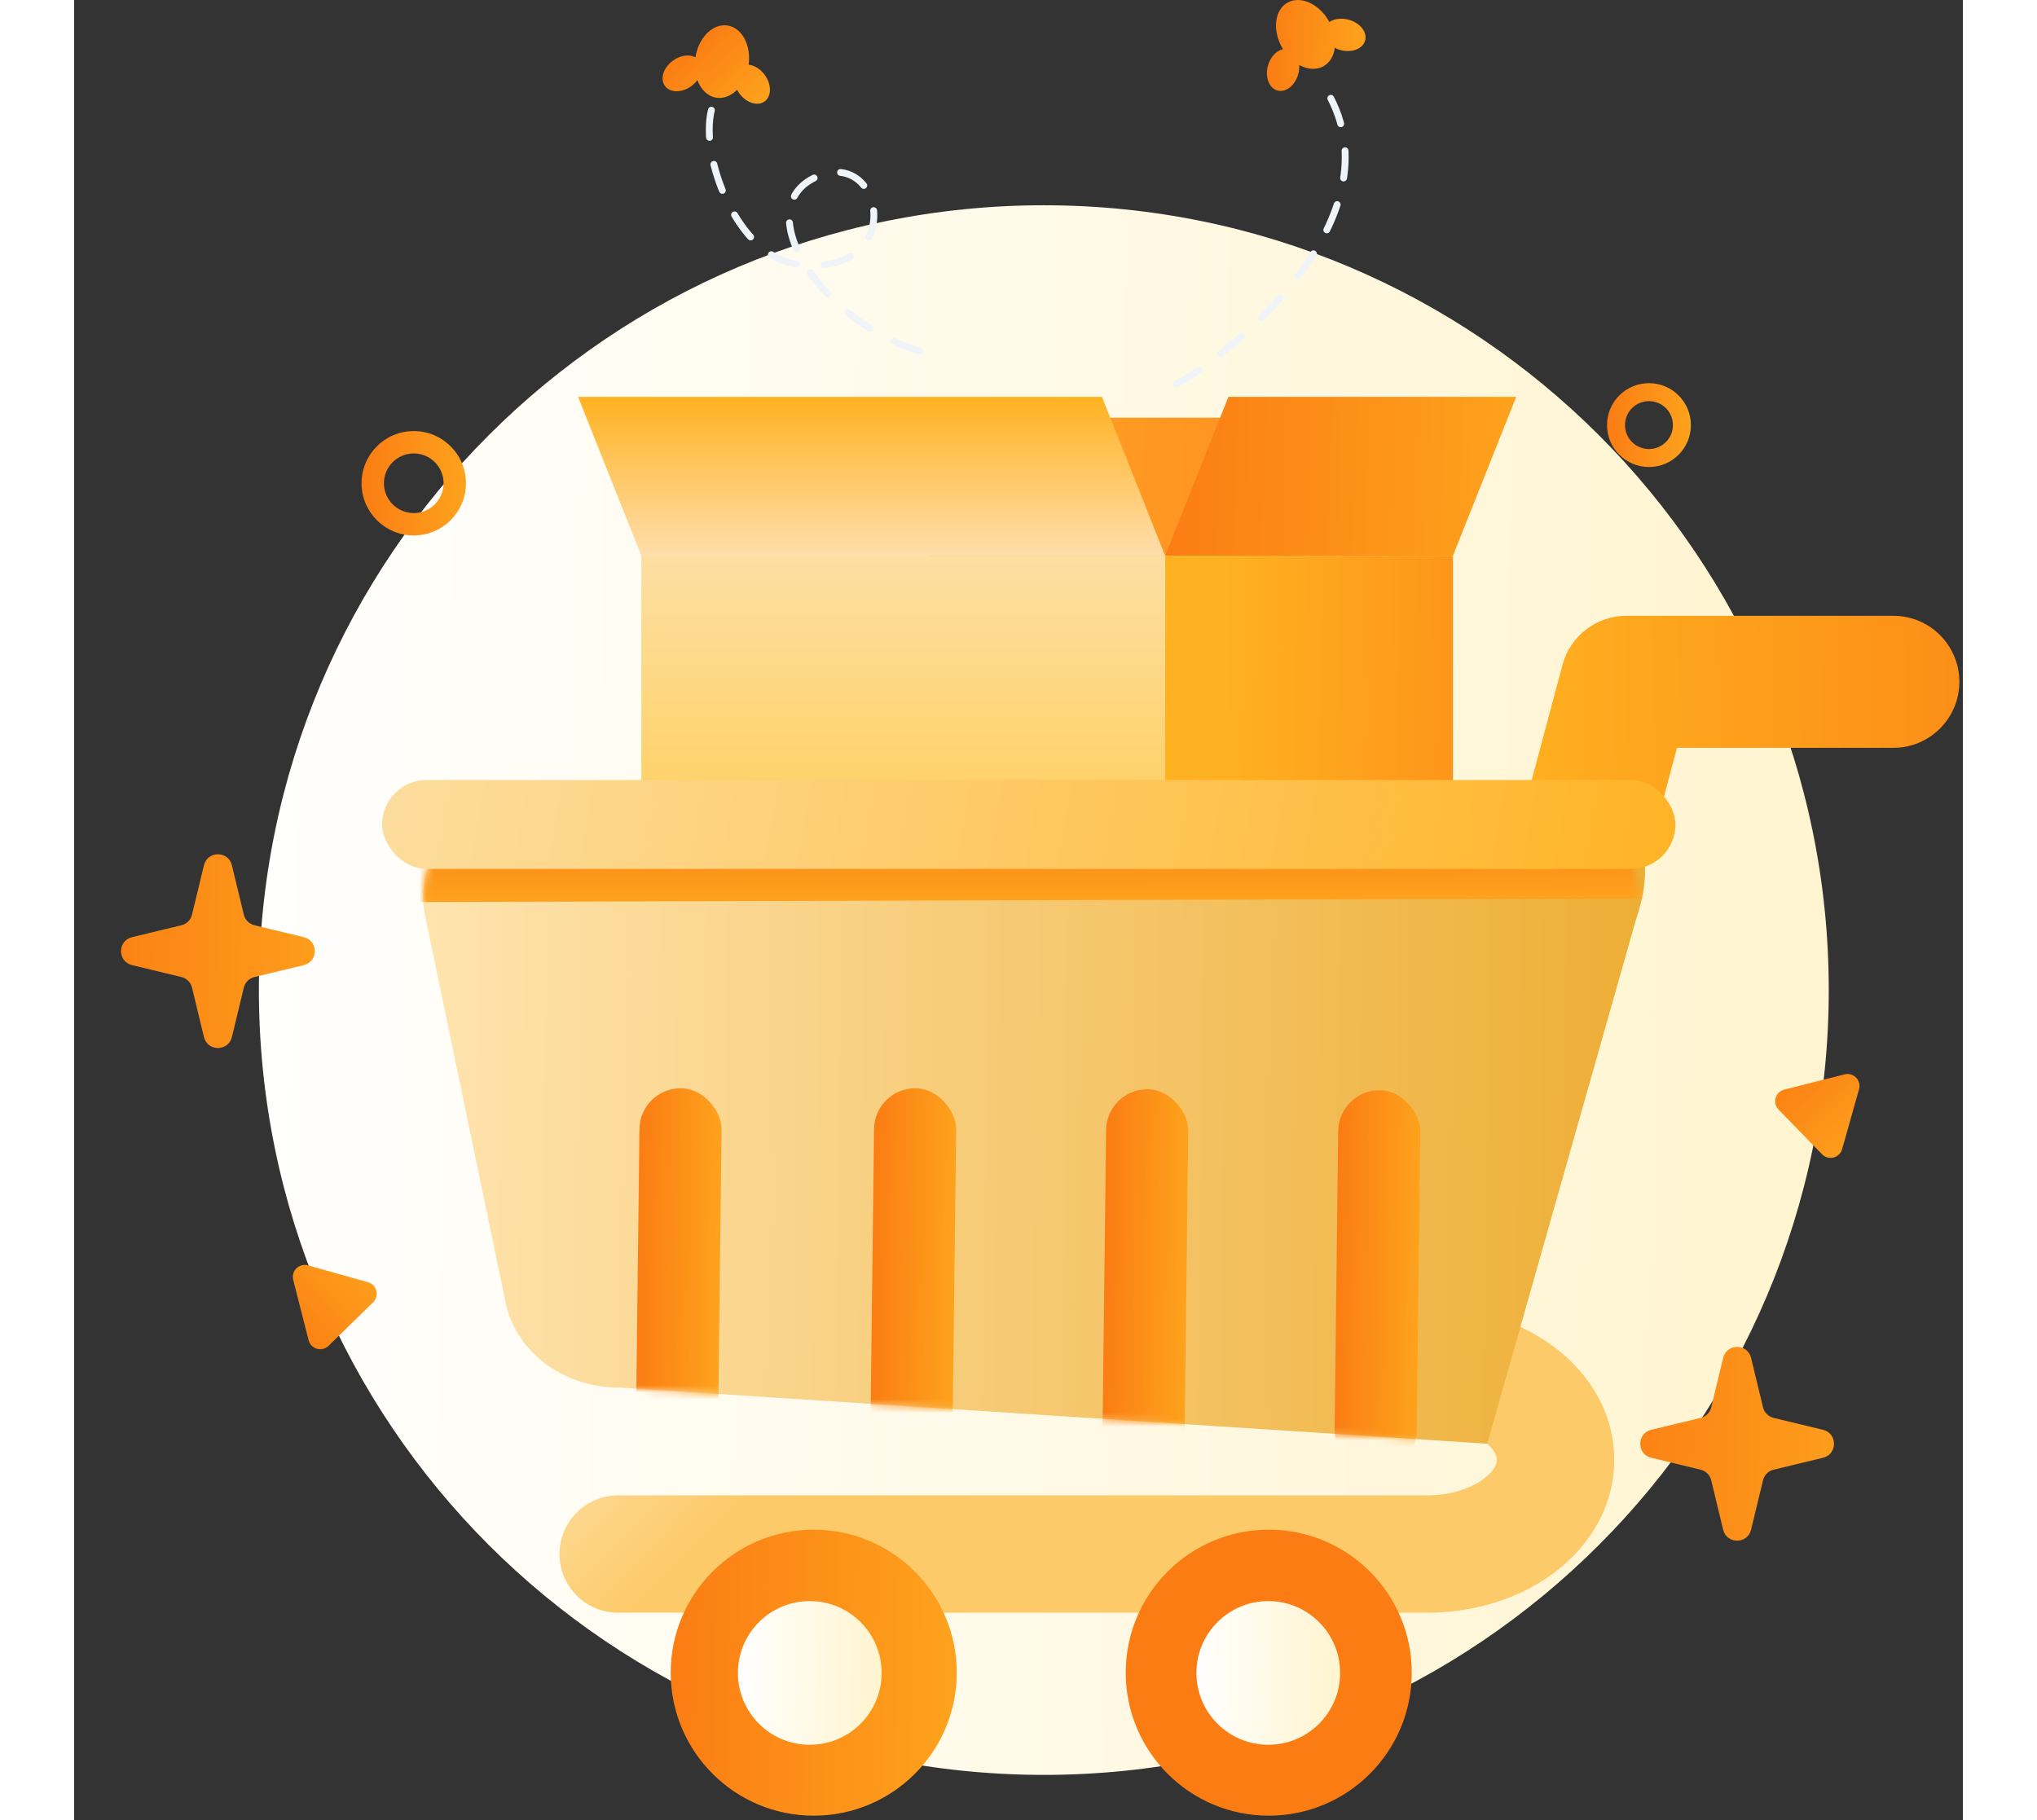 <svg width="376" height="336" viewBox="0 0 276 266" fill="none" xmlns="http://www.w3.org/2000/svg">
<rect x="0" y="0" width="276" height="266" fill="#333333" stroke="none"/>
<path d="M141.701 259.402C205.049 259.402 256.402 208.049 256.402 144.701C256.402 81.353 205.049 30 141.701 30C78.353 30 27 81.353 27 144.701C27 208.049 78.353 259.402 141.701 259.402Z" fill="url(#paint0_linear_5_1084)"/>
<path fill-rule="evenodd" clip-rule="evenodd" d="M139.422 199.606C139.422 194.868 143.263 191.027 148.001 191.027H197.776C204.577 191.027 211.078 193.04 216.083 196.719C221.087 200.397 225.058 206.181 225.058 213.359C225.058 220.537 221.088 226.321 216.086 230.001C211.081 233.684 204.579 235.7 197.776 235.7H79.506C74.768 235.7 70.927 231.859 70.927 227.121C70.927 222.383 74.768 218.542 79.506 218.542H197.776C201.304 218.542 204.154 217.479 205.918 216.181C207.685 214.881 207.901 213.785 207.901 213.359C207.901 212.935 207.687 211.842 205.921 210.544C204.158 209.248 201.307 208.185 197.776 208.185L147.5 206.5C142.762 206.5 139.422 204.344 139.422 199.606Z" fill="url(#paint1_linear_5_1084)"/>
<path fill-rule="evenodd" clip-rule="evenodd" d="M217.5 97.154C218.629 92.935 222.452 90 226.82 90H265.841C271.169 90 275.488 94.319 275.488 99.647C275.488 104.976 271.169 109.295 265.841 109.295H234.226L222.969 151.367C221.592 156.514 216.303 159.57 211.156 158.193C206.009 156.816 202.953 151.527 204.33 146.38L217.5 97.154Z" fill="url(#paint2_linear_5_1084)"/>
<path d="M209.164 61.05H150.641H92.119L82.885 81.232H199.922L209.164 61.05Z" fill="url(#paint3_linear_5_1084)"/>
<path d="M150.198 58H73.643L82.885 81.232H159.431L150.198 58Z" fill="url(#paint4_linear_5_1084)"/>
<path d="M210.727 58H168.673L159.431 81.232H201.485L210.727 58Z" fill="url(#paint5_linear_5_1084)"/>
<path d="M201.493 81.231H124.938V157.786H201.493V81.231Z" fill="url(#paint6_linear_5_1084)"/>
<path d="M159.44 81.231H82.885V157.786H159.44V81.231Z" fill="url(#paint7_linear_5_1084)"/>
<path d="M108.077 265.364C119.619 265.364 128.977 256.007 128.977 244.464C128.977 232.921 119.619 223.564 108.077 223.564C96.534 223.564 87.177 232.921 87.177 244.464C87.177 256.007 96.534 265.364 108.077 265.364Z" fill="url(#paint8_linear_5_1084)"/>
<path d="M211.799 115.871H67.772C56.976 115.871 49.001 125.028 51.442 134.608L63.176 190.955C64.942 197.874 71.709 202.782 79.506 202.782L206.5 211L228.163 134.633C233.5 119 222.621 115.871 211.799 115.871Z" fill="url(#paint9_linear_5_1084)"/>
<path d="M107.5 255C113.299 255 118 250.299 118 244.5C118 238.701 113.299 234 107.5 234C101.701 234 97 238.701 97 244.5C97 250.299 101.701 255 107.5 255Z" fill="url(#paint10_linear_5_1084)"/>
<mask id="mask0_5_1084" style="mask-type:alpha" maskUnits="userSpaceOnUse" x="51" y="115" width="178" height="96">
<path d="M211.799 115.871H67.772C56.976 115.871 49.001 125.028 51.442 134.608L63.176 190.955C64.942 197.874 71.709 202.782 79.506 202.782L206.5 211L228.163 134.633C230.604 125.028 222.621 115.871 211.799 115.871Z" fill="url(#paint11_linear_5_1084)"/>
</mask>
<g mask="url(#mask0_5_1084)">
<rect width="12" height="55.706" rx="6" transform="matrix(1 0.008 -0.012 1 150.876 159.144)" fill="url(#paint12_linear_5_1084)"/>
<rect width="12" height="211.29" rx="5" transform="matrix(0.007 1 -1 0.003 255.3 119.224)" fill="url(#paint13_linear_5_1084)"/>
<rect width="12" height="55.706" rx="6" transform="matrix(1 0.008 -0.012 1 184.79 159.289)" fill="url(#paint14_linear_5_1084)"/>
<rect width="12" height="55.706" rx="6" transform="matrix(1 0.008 -0.012 1 116.962 159)" fill="url(#paint15_linear_5_1084)"/>
<rect width="12" height="55.706" rx="6" transform="matrix(1 0.008 -0.012 1 82.685 159)" fill="url(#paint16_linear_5_1084)"/>
</g>
<path fill-rule="evenodd" clip-rule="evenodd" d="M183.354 3.084C181.893 0.523 179.181 -0.682 177.297 0.393C175.412 1.468 175.069 4.416 176.53 6.977C176.572 7.05 176.614 7.121 176.657 7.191C175.699 7.388 174.799 8.325 174.446 9.615C173.992 11.275 174.616 12.893 175.84 13.228C177.064 13.563 178.425 12.488 178.879 10.827C179.003 10.372 179.047 9.921 179.019 9.498C180.226 10.158 181.536 10.268 182.588 9.668C183.514 9.14 184.068 8.159 184.218 6.994C184.471 7.126 184.746 7.234 185.039 7.314C186.7 7.769 188.317 7.144 188.652 5.92C188.987 4.696 187.912 3.336 186.251 2.882C185.182 2.589 184.131 2.744 183.429 3.217C183.404 3.173 183.38 3.129 183.354 3.084Z" fill="url(#paint17_linear_5_1084)"/>
<path fill-rule="evenodd" clip-rule="evenodd" d="M96.873 13.118C96.016 13.992 94.937 14.45 93.847 14.281C92.584 14.085 91.589 13.092 91.077 11.714C90.845 12.028 90.552 12.322 90.205 12.576C88.815 13.592 87.082 13.586 86.332 12.562C85.583 11.538 86.101 9.884 87.491 8.867C88.594 8.06 89.914 7.897 90.786 8.377C91.246 5.477 93.344 3.397 95.481 3.728C97.589 4.055 98.951 6.604 98.567 9.459C99.394 9.547 100.282 10.076 100.92 10.947C101.937 12.337 101.931 14.071 100.907 14.82C99.883 15.569 98.228 15.051 97.212 13.661C97.082 13.485 96.97 13.303 96.873 13.118Z" fill="url(#paint18_linear_5_1084)"/>
<path d="M18.968 126.461C19.486 124.317 22.535 124.317 23.053 126.461L24.795 133.677C24.98 134.443 25.578 135.041 26.344 135.226L33.56 136.968C35.704 137.486 35.704 140.535 33.56 141.053L26.344 142.795C25.578 142.98 24.98 143.578 24.795 144.344L23.053 151.56C22.535 153.704 19.486 153.704 18.968 151.56L17.226 144.344C17.041 143.578 16.443 142.98 15.677 142.795L8.461 141.053C6.317 140.535 6.317 137.486 8.461 136.968L15.677 135.226C16.443 135.041 17.041 134.443 17.226 133.677L18.968 126.461Z" fill="url(#paint19_linear_5_1084)"/>
<path d="M240.968 198.461C241.486 196.317 244.535 196.317 245.053 198.461L246.795 205.677C246.98 206.443 247.578 207.041 248.344 207.226L255.56 208.968C257.704 209.486 257.704 212.535 255.56 213.053L248.344 214.795C247.578 214.98 246.98 215.578 246.795 216.344L245.053 223.56C244.535 225.704 241.486 225.704 240.968 223.56L239.226 216.344C239.041 215.578 238.443 214.98 237.677 214.795L230.461 213.053C228.317 212.535 228.317 209.486 230.461 208.968L237.677 207.226C238.443 207.041 239.041 206.443 239.226 205.677L240.968 198.461Z" fill="url(#paint20_linear_5_1084)"/>
<path fill-rule="evenodd" clip-rule="evenodd" d="M49.628 74.987C52.035 74.987 53.987 73.035 53.987 70.628C53.987 68.221 52.035 66.269 49.628 66.269C47.221 66.269 45.269 68.221 45.269 70.628C45.269 73.035 47.221 74.987 49.628 74.987ZM49.628 78.256C53.841 78.256 57.256 74.841 57.256 70.628C57.256 66.415 53.841 63 49.628 63C45.415 63 42 66.415 42 70.628C42 74.841 45.415 78.256 49.628 78.256Z" fill="url(#paint21_linear_5_1084)"/>
<path d="M32.014 187.053C31.681 185.747 32.887 184.57 34.184 184.935L42.943 187.396C44.241 187.761 44.657 189.393 43.692 190.335L37.181 196.689C36.217 197.631 34.595 197.175 34.262 195.869L32.014 187.053Z" fill="url(#paint22_linear_5_1084)"/>
<path d="M258.713 157.018C260.019 156.687 261.194 157.894 260.828 159.191L258.356 167.947C257.989 169.244 256.356 169.658 255.416 168.692L249.07 162.173C248.13 161.207 248.588 159.586 249.894 159.255L258.713 157.018Z" fill="url(#paint23_linear_5_1084)"/>
<path fill-rule="evenodd" clip-rule="evenodd" d="M230.128 65.63C232.062 65.63 233.63 64.062 233.63 62.128C233.63 60.194 232.062 58.626 230.128 58.626C228.194 58.626 226.626 60.194 226.626 62.128C226.626 64.062 228.194 65.63 230.128 65.63ZM230.128 68.256C233.512 68.256 236.256 65.512 236.256 62.128C236.256 58.744 233.512 56 230.128 56C226.744 56 224 58.744 224 62.128C224 65.512 226.744 68.256 230.128 68.256Z" fill="url(#paint24_linear_5_1084)"/>
<rect x="45" y="114" width="189" height="13" rx="6.5" fill="url(#paint25_linear_5_1084)"/>
<path d="M93.121 16.106C91.399 22.991 96.975 37.458 105.581 38.606C121.506 40.729 118.581 22.106 109.081 25.606C97.775 29.771 109.089 47.589 124.581 51.606" stroke="#EFF4F8" stroke-linecap="round" stroke-linejoin="round" stroke-dasharray="4 4"/>
<path d="M183.635 14.367C193.099 32.788 168.024 52.454 161.082 56.097" stroke="#EFF4F8" stroke-linecap="round" stroke-linejoin="round" stroke-dasharray="4 4"/>
<path d="M174.57 265.364C186.113 265.364 195.47 256.007 195.47 244.464C195.47 232.921 186.113 223.564 174.57 223.564C163.027 223.564 153.67 232.921 153.67 244.464C153.67 256.007 163.027 265.364 174.57 265.364Z" fill="#FB7C13"/>
<path d="M174.5 255C180.299 255 185 250.299 185 244.5C185 238.701 180.299 234 174.5 234C168.701 234 164 238.701 164 244.5C164 250.299 168.701 255 174.5 255Z" fill="url(#paint26_linear_5_1084)"/>
<defs>
<linearGradient id="paint0_linear_5_1084" x1="20.112" y1="202.023" x2="351.542" y2="207.263" gradientUnits="userSpaceOnUse">
<stop stop-color="white"/>
<stop offset="1" stop-color="#FFF0BC"/>
</linearGradient>
<linearGradient id="paint1_linear_5_1084" x1="71" y1="152.5" x2="117.645" y2="198.86" gradientUnits="userSpaceOnUse">
<stop stop-color="white"/>
<stop offset="1" stop-color="#FDCA69"/>
</linearGradient>
<linearGradient id="paint2_linear_5_1084" x1="311.08" y1="95.559" x2="206.579" y2="97.507" gradientUnits="userSpaceOnUse">
<stop stop-color="#FB7C13"/>
<stop offset="1" stop-color="#FFB221"/>
</linearGradient>
<linearGradient id="paint3_linear_5_1084" x1="82.742" y1="65.707" x2="209.646" y2="70.863" gradientUnits="userSpaceOnUse">
<stop stop-color="#FFB221"/>
<stop offset="1" stop-color="#FF8622"/>
</linearGradient>
<linearGradient id="paint4_linear_5_1084" x1="116.537" y1="58" x2="116.537" y2="81.232" gradientUnits="userSpaceOnUse">
<stop stop-color="#FFB221"/>
<stop offset="1" stop-color="#FFDEAC"/>
</linearGradient>
<linearGradient id="paint5_linear_5_1084" x1="157.891" y1="75.421" x2="231.929" y2="78.005" gradientUnits="userSpaceOnUse">
<stop stop-color="#FB7C13"/>
<stop offset="1" stop-color="#FFB221"/>
</linearGradient>
<linearGradient id="paint6_linear_5_1084" x1="122.64" y1="138.638" x2="233.242" y2="140.387" gradientUnits="userSpaceOnUse">
<stop offset="0.392" stop-color="#FFB221"/>
<stop offset="1" stop-color="#FB7C13"/>
</linearGradient>
<linearGradient id="paint7_linear_5_1084" x1="121.162" y1="81.231" x2="121.162" y2="157.786" gradientUnits="userSpaceOnUse">
<stop stop-color="#FDDFA3"/>
<stop offset="1" stop-color="#FFC020"/>
</linearGradient>
<linearGradient id="paint8_linear_5_1084" x1="85.922" y1="254.909" x2="146.313" y2="255.864" gradientUnits="userSpaceOnUse">
<stop stop-color="#FB7C13"/>
<stop offset="1" stop-color="#FFB221"/>
</linearGradient>
<linearGradient id="paint9_linear_5_1084" x1="50.799" y1="138.138" x2="229.552" y2="140.274" gradientUnits="userSpaceOnUse">
<stop stop-color="#FFE4AF"/>
<stop offset="1" stop-color="#EDAE35"/>
</linearGradient>
<linearGradient id="paint10_linear_5_1084" x1="96.37" y1="249.747" x2="126.709" y2="250.227" gradientUnits="userSpaceOnUse">
<stop stop-color="white"/>
<stop offset="1" stop-color="#FFF0BC"/>
</linearGradient>
<linearGradient id="paint11_linear_5_1084" x1="45.667" y1="187.206" x2="302.104" y2="194.775" gradientUnits="userSpaceOnUse">
<stop stop-color="#FB7C13"/>
<stop offset="1" stop-color="#FFB221"/>
</linearGradient>
<linearGradient id="paint12_linear_5_1084" x1="-0.36" y1="41.773" x2="16.981" y2="41.832" gradientUnits="userSpaceOnUse">
<stop stop-color="#FB7C13"/>
<stop offset="1" stop-color="#FFB221"/>
</linearGradient>
<linearGradient id="paint13_linear_5_1084" x1="-0.36" y1="158.442" x2="16.981" y2="158.458" gradientUnits="userSpaceOnUse">
<stop stop-color="#FB7C13"/>
<stop offset="1" stop-color="#FFB221"/>
</linearGradient>
<linearGradient id="paint14_linear_5_1084" x1="-0.36" y1="41.773" x2="16.981" y2="41.832" gradientUnits="userSpaceOnUse">
<stop stop-color="#FB7C13"/>
<stop offset="1" stop-color="#FFB221"/>
</linearGradient>
<linearGradient id="paint15_linear_5_1084" x1="-0.36" y1="41.773" x2="16.981" y2="41.832" gradientUnits="userSpaceOnUse">
<stop stop-color="#FB7C13"/>
<stop offset="1" stop-color="#FFB221"/>
</linearGradient>
<linearGradient id="paint16_linear_5_1084" x1="-0.36" y1="41.773" x2="16.981" y2="41.832" gradientUnits="userSpaceOnUse">
<stop stop-color="#FB7C13"/>
<stop offset="1" stop-color="#FFB221"/>
</linearGradient>
<linearGradient id="paint17_linear_5_1084" x1="173.865" y1="9.965" x2="194.691" y2="10.322" gradientUnits="userSpaceOnUse">
<stop stop-color="#FB7C13"/>
<stop offset="1" stop-color="#FFB221"/>
</linearGradient>
<linearGradient id="paint18_linear_5_1084" x1="87.157" y1="8.577" x2="100.37" y2="23.075" gradientUnits="userSpaceOnUse">
<stop stop-color="#FB7C13"/>
<stop offset="1" stop-color="#FFB221"/>
</linearGradient>
<linearGradient id="paint19_linear_5_1084" x1="-1.262" y1="149.51" x2="59.448" y2="150.47" gradientUnits="userSpaceOnUse">
<stop stop-color="#FB7C13"/>
<stop offset="1" stop-color="#FFB221"/>
</linearGradient>
<linearGradient id="paint20_linear_5_1084" x1="220.738" y1="221.51" x2="281.448" y2="222.47" gradientUnits="userSpaceOnUse">
<stop stop-color="#FB7C13"/>
<stop offset="1" stop-color="#FFB221"/>
</linearGradient>
<linearGradient id="paint21_linear_5_1084" x1="41.542" y1="74.44" x2="63.583" y2="74.789" gradientUnits="userSpaceOnUse">
<stop stop-color="#FB7C13"/>
<stop offset="1" stop-color="#FFB221"/>
</linearGradient>
<linearGradient id="paint22_linear_5_1084" x1="33.794" y1="199.992" x2="52.176" y2="182.61" gradientUnits="userSpaceOnUse">
<stop stop-color="#FB7C13"/>
<stop offset="1" stop-color="#FFB221"/>
</linearGradient>
<linearGradient id="paint23_linear_5_1084" x1="245.771" y1="158.782" x2="263.13" y2="177.186" gradientUnits="userSpaceOnUse">
<stop stop-color="#FB7C13"/>
<stop offset="1" stop-color="#FFB221"/>
</linearGradient>
<linearGradient id="paint24_linear_5_1084" x1="223.632" y1="65.191" x2="241.339" y2="65.471" gradientUnits="userSpaceOnUse">
<stop stop-color="#FB7C13"/>
<stop offset="1" stop-color="#FFB221"/>
</linearGradient>
<linearGradient id="paint25_linear_5_1084" x1="242.5" y1="121" x2="41.966" y2="85.675" gradientUnits="userSpaceOnUse">
<stop stop-color="#FFB221"/>
<stop offset="1" stop-color="#FDDFA3"/>
</linearGradient>
<linearGradient id="paint26_linear_5_1084" x1="163.369" y1="249.747" x2="193.709" y2="250.227" gradientUnits="userSpaceOnUse">
<stop stop-color="white"/>
<stop offset="1" stop-color="#FFF0BC"/>
</linearGradient>
</defs>
</svg>
